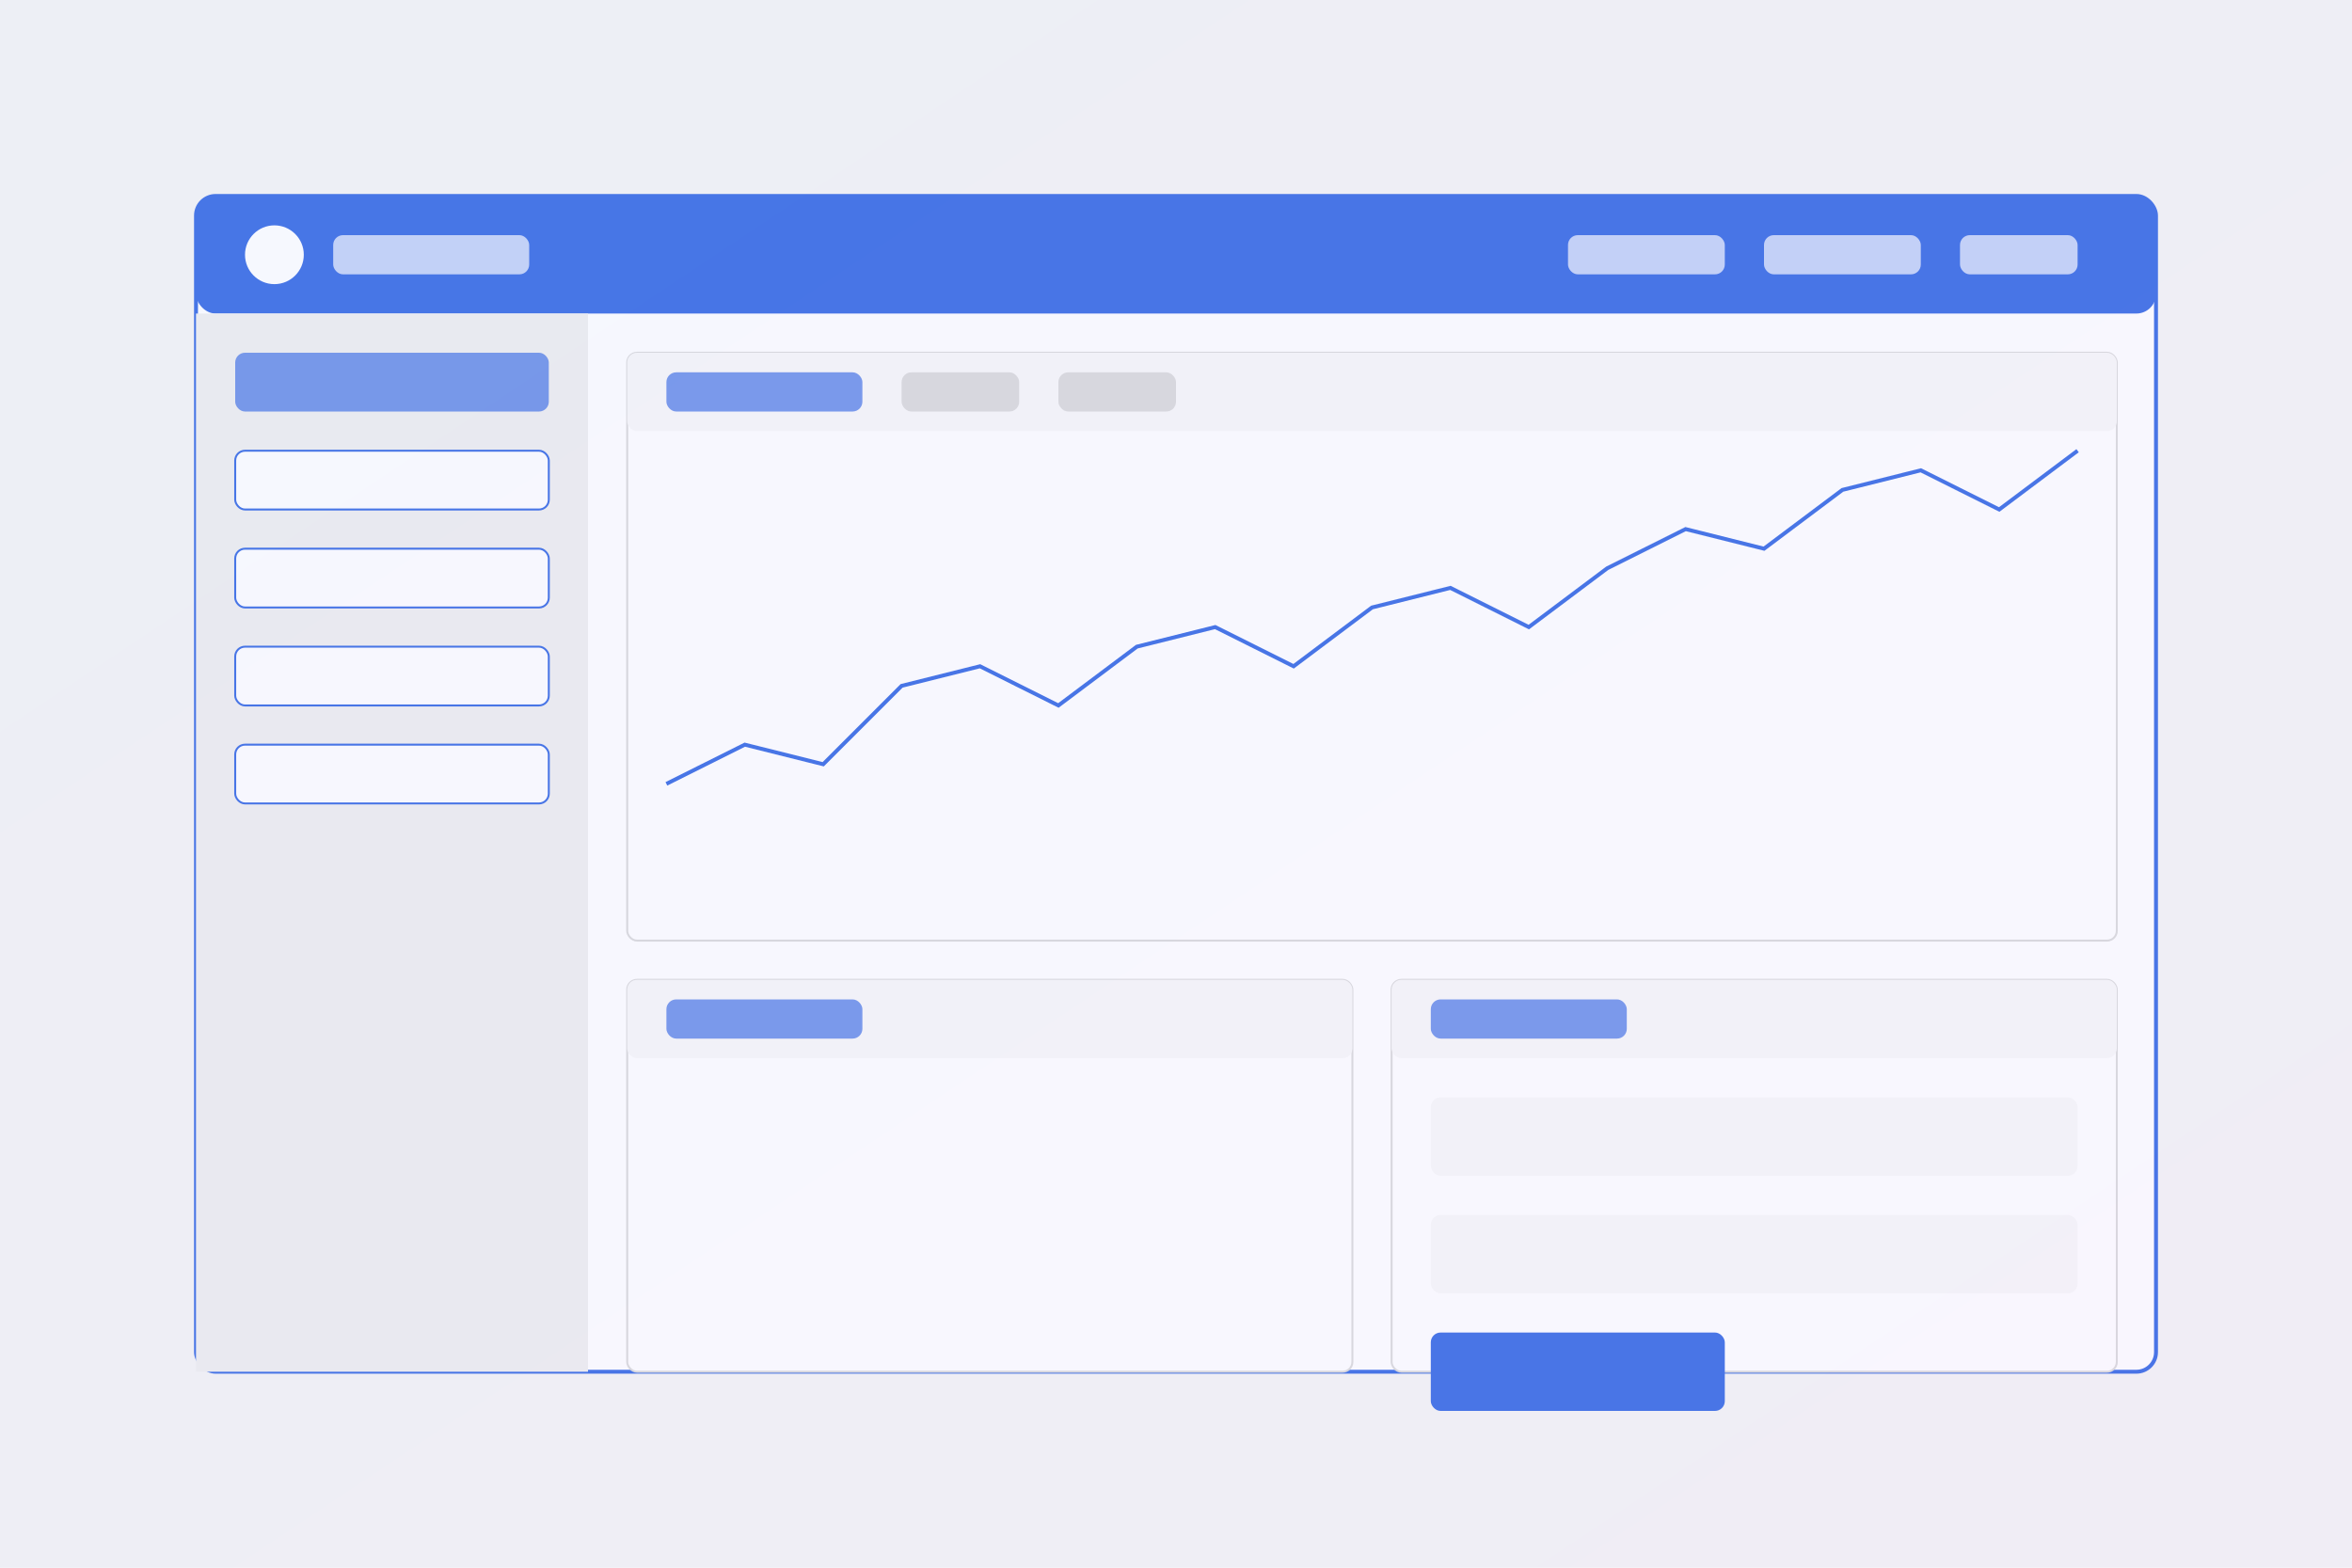 <svg xmlns="http://www.w3.org/2000/svg" width="1200" height="800" viewBox="0 0 1200 800">
  <!-- Background -->
  <rect width="1200" height="800" fill="#f5f5f5"/>
  
  <!-- Crypto exchange interface mockup -->
  <rect x="100" y="100" width="1000" height="600" rx="10" fill="#ffffff" stroke="#4776E6" stroke-width="2"/>
  
  <!-- Header -->
  <rect x="100" y="100" width="1000" height="60" rx="10" fill="#4776E6"/>
  <circle cx="140" cy="130" r="15" fill="#ffffff"/>
  <rect x="170" y="120" width="100" height="20" rx="5" fill="#ffffff" opacity="0.7"/>
  <rect x="800" y="120" width="80" height="20" rx="5" fill="#ffffff" opacity="0.7"/>
  <rect x="900" y="120" width="80" height="20" rx="5" fill="#ffffff" opacity="0.7"/>
  <rect x="1000" y="120" width="60" height="20" rx="5" fill="#ffffff" opacity="0.7"/>
  
  <!-- Sidebar -->
  <rect x="100" y="160" width="200" height="540" fill="#f0f0f0"/>
  <rect x="120" y="180" width="160" height="30" rx="5" fill="#4776E6" opacity="0.7"/>
  <rect x="120" y="230" width="160" height="30" rx="5" fill="#ffffff" stroke="#4776E6" stroke-width="1"/>
  <rect x="120" y="280" width="160" height="30" rx="5" fill="#ffffff" stroke="#4776E6" stroke-width="1"/>
  <rect x="120" y="330" width="160" height="30" rx="5" fill="#ffffff" stroke="#4776E6" stroke-width="1"/>
  <rect x="120" y="380" width="160" height="30" rx="5" fill="#ffffff" stroke="#4776E6" stroke-width="1"/>
  
  <!-- Main content area -->
  <rect x="320" y="180" width="760" height="300" rx="5" fill="#ffffff" stroke="#dddddd" stroke-width="1"/>
  
  <!-- Price chart -->
  <polyline points="340,400 380,380 420,390 460,350 500,340 540,360 580,330 620,320 660,340 700,310 740,300 780,320 820,290 860,270 900,280 940,250 980,240 1020,260 1060,230" fill="none" stroke="#4776E6" stroke-width="2"/>
  <rect x="320" y="180" width="760" height="40" rx="5" fill="#f9f9f9"/>
  <rect x="340" y="190" width="100" height="20" rx="5" fill="#4776E6" opacity="0.7"/>
  <rect x="460" y="190" width="60" height="20" rx="5" fill="#dddddd"/>
  <rect x="540" y="190" width="60" height="20" rx="5" fill="#dddddd"/>
  
  <!-- Order book -->
  <rect x="320" y="500" width="370" height="200" rx="5" fill="#ffffff" stroke="#dddddd" stroke-width="1"/>
  <rect x="320" y="500" width="370" height="40" rx="5" fill="#f9f9f9"/>
  <rect x="340" y="510" width="100" height="20" rx="5" fill="#4776E6" opacity="0.7"/>
  
  <!-- Buy/Sell form -->
  <rect x="710" y="500" width="370" height="200" rx="5" fill="#ffffff" stroke="#dddddd" stroke-width="1"/>
  <rect x="710" y="500" width="370" height="40" rx="5" fill="#f9f9f9"/>
  <rect x="730" y="510" width="100" height="20" rx="5" fill="#4776E6" opacity="0.7"/>
  <rect x="730" y="560" width="330" height="40" rx="5" fill="#f9f9f9"/>
  <rect x="730" y="620" width="330" height="40" rx="5" fill="#f9f9f9"/>
  <rect x="730" y="680" width="150" height="40" rx="5" fill="#4776E6"/>
  
  <!-- Gradient overlay for visual appeal -->
  <rect width="1200" height="800" fill="url(#grad)" opacity="0.05"/>
  
  <!-- Gradient definition -->
  <defs>
    <linearGradient id="grad" x1="0%" y1="0%" x2="100%" y2="100%">
      <stop offset="0%" style="stop-color:#4776E6;stop-opacity:1" />
      <stop offset="100%" style="stop-color:#8E54E9;stop-opacity:1" />
    </linearGradient>
  </defs>
</svg>